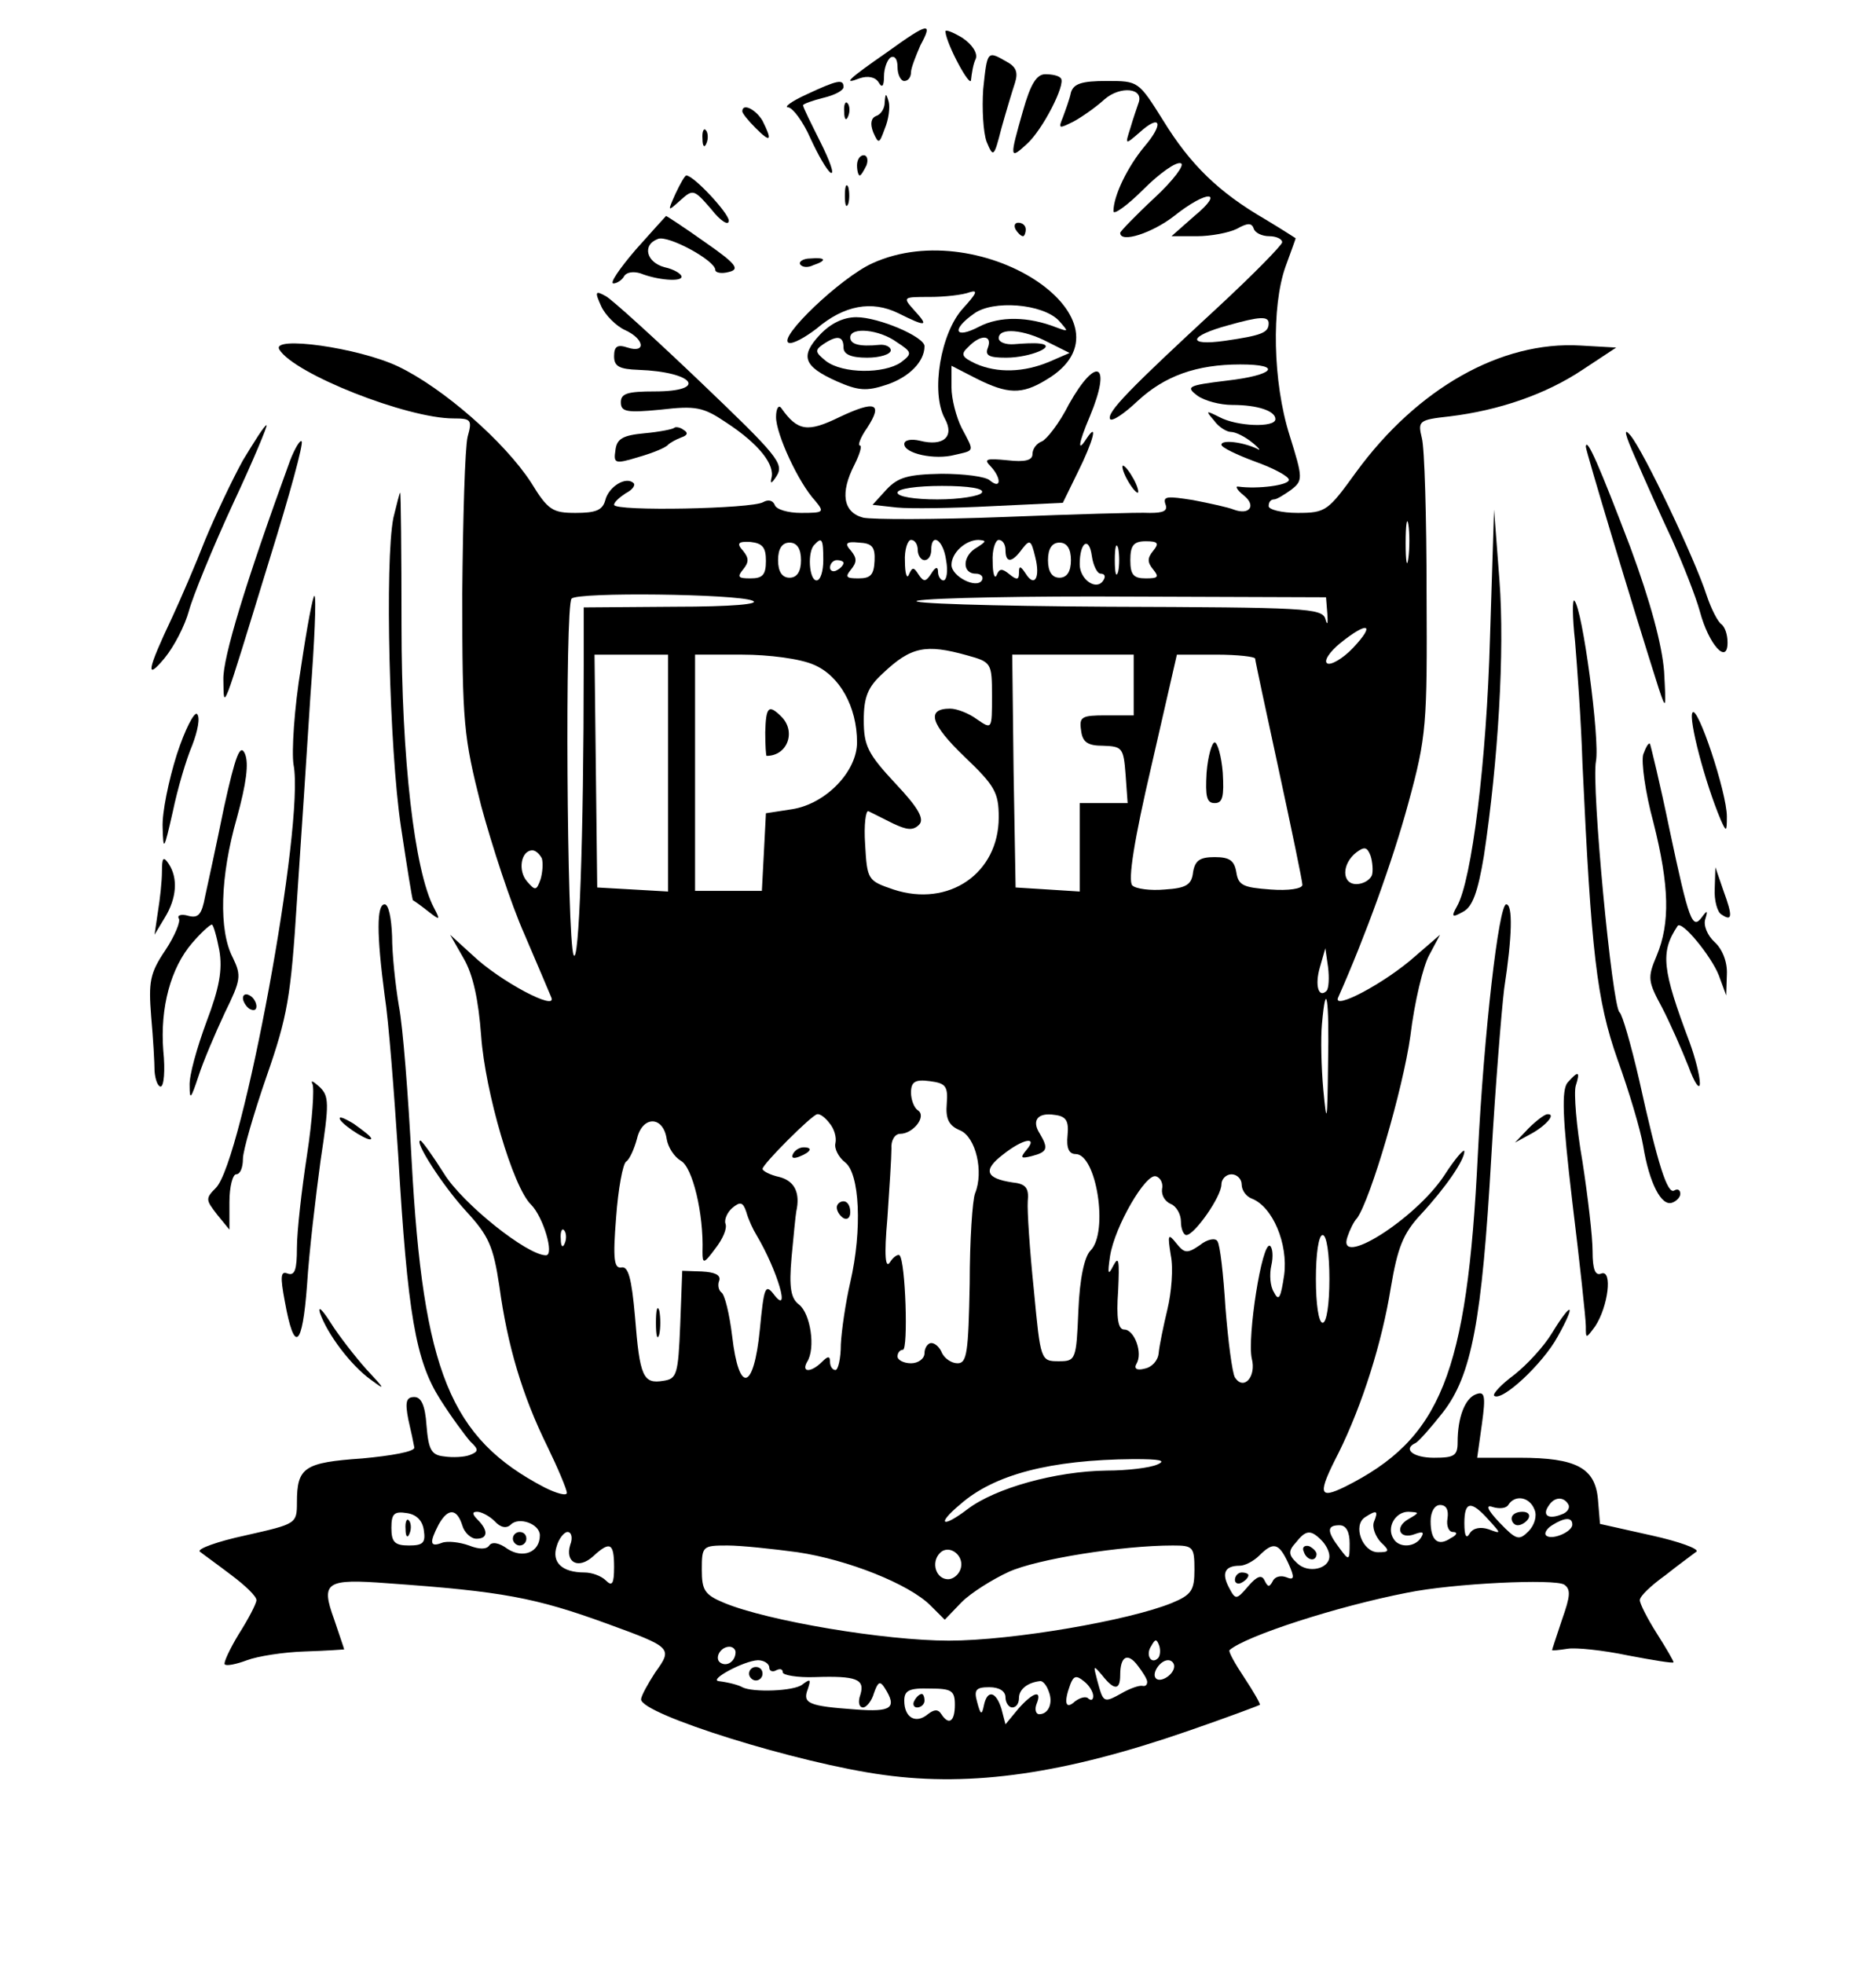 <?xml version="1.0" standalone="no"?>
<!DOCTYPE svg PUBLIC "-//W3C//DTD SVG 20010904//EN"
 "http://www.w3.org/TR/2001/REC-SVG-20010904/DTD/svg10.dtd">
<svg version="1.0" xmlns="http://www.w3.org/2000/svg"
 width="278pt" height="291pt" viewBox="0 0 278 291"
 preserveAspectRatio="xMidYMid meet">

<g transform="translate(0,291) scale(0.1,-0.1)"
fill="#000000" stroke="none">
<path d="M1315 2833 c-59 -41 -67 -49 -41 -39 12 4 23 2 28 -6 5 -9 8 -6 8 9
0 12 5 25 10 28 6 3 10 -3 10 -14 0 -12 5 -21 10 -21 6 0 10 6 10 13 0 6 7 24
14 40 19 35 12 34 -49 -10z"/>
<path d="M1401 2863 c2 -20 38 -86 38 -71 1 9 3 23 7 31 3 8 -5 21 -20 31 -15
9 -26 13 -25 9z"/>
<path d="M1457 2778 c-2 -29 0 -64 5 -78 10 -24 11 -23 22 20 7 25 16 55 20
67 5 16 2 24 -13 32 -28 16 -28 16 -34 -41z"/>
<path d="M1516 2746 c-20 -70 -20 -73 5 -50 24 21 59 90 51 98 -3 4 -13 6 -23
6 -13 0 -22 -15 -33 -54z"/>
<path d="M1195 2770 c-22 -10 -34 -19 -27 -19 7 -1 22 -21 33 -46 11 -24 24
-47 30 -51 6 -3 -1 17 -15 45 -14 28 -26 52 -26 55 0 2 14 7 30 11 17 4 30 11
30 16 0 12 -8 11 -55 -11z"/>
<path d="M1587 2773 c-2 -10 -8 -26 -12 -37 -7 -17 -6 -17 16 -6 13 7 34 22
46 33 23 20 59 17 50 -6 -2 -6 -8 -23 -12 -37 -8 -25 -8 -25 14 -6 31 28 36
13 7 -21 -25 -30 -46 -73 -46 -96 0 -6 20 8 44 32 24 24 49 42 56 39 6 -2 -11
-25 -39 -51 -28 -26 -51 -50 -51 -52 0 -16 48 0 80 25 49 39 76 38 30 0 l-34
-30 38 0 c20 0 47 5 59 11 16 9 22 9 25 0 2 -6 12 -11 23 -11 10 0 19 -4 19
-9 0 -4 -43 -48 -96 -97 -131 -121 -164 -155 -159 -165 3 -4 21 8 41 27 40 37
87 54 152 54 64 0 50 -16 -20 -24 -58 -7 -61 -9 -44 -22 11 -8 34 -14 52 -14
38 0 64 -9 64 -21 0 -13 -57 -11 -83 3 -20 10 -21 10 -8 -5 7 -10 19 -17 25
-17 7 0 21 -7 32 -16 10 -8 13 -13 7 -9 -21 10 -53 14 -53 6 0 -4 23 -15 50
-25 28 -10 50 -22 50 -27 0 -8 -46 -14 -75 -10 -5 1 -2 -5 8 -13 19 -15 9 -30
-15 -21 -7 3 -34 9 -60 14 -38 6 -45 6 -41 -6 4 -10 -3 -13 -23 -13 -16 1
-113 -2 -215 -6 -102 -4 -197 -4 -210 -1 -30 8 -34 37 -13 78 8 16 12 29 8 29
-3 0 1 12 11 26 24 37 12 41 -41 16 -47 -23 -62 -21 -86 13 -4 6 -8 0 -8 -13
0 -25 33 -97 58 -124 14 -17 13 -18 -21 -18 -19 0 -37 5 -39 12 -3 7 -10 8
-17 4 -16 -10 -221 -14 -221 -4 0 4 8 11 17 17 10 5 15 12 12 15 -11 11 -37
-5 -42 -25 -4 -15 -14 -19 -44 -19 -34 0 -41 4 -66 45 -39 60 -130 140 -197
172 -59 28 -189 46 -176 25 22 -36 189 -102 258 -102 26 0 28 -2 21 -27 -4
-16 -7 -120 -8 -233 0 -193 2 -211 28 -314 16 -59 44 -145 64 -190 19 -44 37
-87 40 -94 9 -21 -76 24 -116 62 l-34 31 20 -35 c14 -24 22 -61 26 -115 6 -83
47 -224 74 -250 18 -18 35 -75 22 -75 -28 0 -124 77 -151 121 -17 27 -33 49
-35 49 -10 0 33 -67 68 -105 33 -36 40 -51 49 -111 12 -88 34 -162 71 -237 16
-33 29 -64 29 -69 0 -5 -15 -1 -33 8 -140 73 -180 172 -197 484 -5 96 -13 200
-19 230 -5 30 -10 76 -10 103 -1 26 -5 47 -11 47 -12 0 -12 -44 0 -135 6 -38
14 -144 20 -235 14 -238 26 -306 62 -363 17 -27 38 -55 45 -63 13 -12 12 -15
-1 -20 -8 -3 -25 -4 -38 -2 -19 2 -23 10 -26 46 -2 30 -8 42 -18 42 -12 0 -14
-7 -9 -33 4 -17 8 -36 9 -42 0 -6 -34 -12 -77 -16 -86 -6 -97 -13 -97 -65 0
-32 -1 -32 -76 -49 -42 -9 -72 -20 -68 -24 5 -4 26 -19 47 -35 20 -15 37 -31
37 -37 0 -5 -12 -28 -26 -50 -14 -23 -23 -43 -21 -45 2 -3 17 0 33 6 16 6 54
12 86 13 32 1 58 3 58 3 0 1 -7 21 -15 45 -20 55 -12 60 80 53 169 -12 218
-21 325 -60 96 -35 97 -36 71 -72 -11 -17 -21 -35 -21 -40 0 -22 233 -95 360
-112 131 -18 268 2 450 65 58 20 106 38 107 39 1 1 -9 19 -23 40 -14 21 -24
39 -22 41 24 21 160 65 263 85 68 14 219 21 233 12 10 -7 9 -17 -3 -51 -8 -24
-15 -45 -15 -46 0 -1 10 0 23 2 12 2 52 -2 90 -10 37 -7 67 -12 67 -10 0 2
-11 21 -25 43 -14 22 -25 44 -25 49 0 6 17 22 38 37 20 16 41 31 46 35 4 4
-26 15 -67 24 l-76 17 -3 36 c-4 47 -32 62 -116 62 l-63 0 7 50 c6 43 4 49 -9
44 -16 -6 -27 -34 -27 -71 0 -20 -5 -23 -35 -23 -31 0 -47 13 -27 22 4 2 22
22 40 45 43 55 58 136 72 380 6 103 15 215 19 248 12 78 13 125 3 125 -11 0
-33 -190 -42 -370 -16 -327 -55 -422 -197 -493 -39 -19 -41 -11 -9 51 35 71
64 163 77 244 10 59 18 80 44 108 38 41 65 81 65 94 0 5 -14 -11 -30 -36 -43
-65 -161 -139 -143 -90 3 9 9 22 14 27 20 28 68 191 79 270 6 50 19 104 28
120 l16 30 -37 -32 c-45 -40 -123 -81 -114 -61 40 90 81 203 104 288 27 99 28
116 27 310 0 113 -3 217 -7 231 -6 25 -5 27 41 32 74 9 143 33 197 69 l50 33
-53 3 c-118 7 -242 -64 -332 -187 -42 -58 -45 -61 -87 -61 -24 0 -43 5 -43 10
0 6 3 10 8 10 4 0 15 7 25 14 18 14 18 17 -2 81 -25 79 -27 191 -6 250 8 22
15 41 15 42 0 0 -20 13 -45 28 -69 40 -111 81 -151 146 -37 59 -37 59 -84 59
-37 0 -49 -4 -53 -17z m293 -342 c0 -14 -10 -18 -65 -26 -57 -8 -54 7 5 23 46
13 60 14 60 3z m207 -348 c-2 -16 -4 -5 -4 22 0 28 2 40 4 28 2 -13 2 -35 0
-50z m-952 -4 c0 -21 -5 -26 -23 -26 -18 0 -20 2 -11 13 9 11 9 17 0 28 -10
11 -7 14 11 13 18 -2 23 -8 23 -28z m52 1 c0 -17 -6 -26 -17 -26 -11 0 -17 9
-17 26 0 17 6 26 17 26 11 0 17 -9 17 -26z m33 0 c0 -16 -4 -30 -10 -30 -11 0
-14 43 -3 53 11 12 13 8 13 -23z m76 -1 c-1 -21 -6 -26 -24 -26 -18 0 -20 2
-11 13 9 11 9 17 0 28 -10 11 -7 14 12 12 19 -1 24 -6 23 -27z m64 16 c0 -8 5
-15 10 -15 6 0 10 7 10 15 0 27 18 15 22 -15 3 -16 1 -30 -4 -30 -4 0 -8 6 -8
13 0 8 -4 7 -10 -3 -8 -12 -11 -13 -19 -1 -7 11 -9 11 -14 0 -3 -8 -6 1 -6 19
-1 17 4 32 9 32 6 0 10 -7 10 -15z m88 4 c-22 -12 -23 -39 -2 -39 8 0 12 -5 9
-10 -8 -13 -45 6 -45 23 0 18 21 37 40 37 12 -1 12 -2 -2 -11z m42 -4 c0 -20
10 -19 25 2 11 14 13 13 19 -12 8 -31 -1 -46 -14 -25 -8 12 -10 12 -10 1 0
-10 -3 -11 -14 -2 -11 9 -15 9 -19 -1 -3 -7 -6 2 -6 20 -1 17 4 32 9 32 6 0
10 -7 10 -15z m97 -15 c0 -17 -6 -26 -17 -26 -11 0 -17 9 -17 26 0 17 6 26 17
26 11 0 17 -9 17 -26z m44 -20 c6 0 8 -4 4 -10 -10 -16 -35 1 -35 24 0 33 14
42 18 12 2 -14 8 -26 13 -26z m26 3 c-3 -10 -5 -2 -5 17 0 19 2 27 5 18 2 -10
2 -26 0 -35z m52 31 c-9 -11 -9 -17 0 -28 9 -11 7 -13 -11 -13 -18 0 -23 5
-23 27 0 22 5 28 23 28 18 0 20 -3 11 -14z m-459 -18 c0 -3 -4 -8 -10 -11 -5
-3 -10 -1 -10 4 0 6 5 11 10 11 6 0 10 -2 10 -4z m-135 -56 c13 -5 -30 -9
-115 -9 l-135 -1 0 -87 c0 -255 -7 -446 -15 -428 -10 23 -13 518 -3 528 9 10
244 7 268 -3z m852 -20 c1 -14 0 -18 -3 -7 -5 16 -30 17 -322 18 -174 1 -301
5 -282 9 19 4 163 7 320 6 l285 -1 2 -25z m38 -50 c-15 -16 -33 -26 -38 -23
-6 3 3 17 19 30 41 33 53 29 19 -7z m-572 -11 c36 -10 37 -11 37 -60 0 -50 0
-50 -22 -35 -12 9 -30 16 -40 16 -36 0 -29 -23 21 -71 45 -43 51 -53 51 -90 0
-83 -74 -134 -156 -107 -38 13 -39 14 -42 67 -2 29 1 51 5 49 4 -2 20 -10 36
-18 21 -10 30 -11 39 -2 8 8 0 24 -35 61 -41 44 -47 56 -47 94 0 34 6 49 28
69 42 40 64 44 125 27z m-443 -175 l0 -175 -52 3 -53 3 -2 173 -2 172 55 0 54
0 0 -176z m216 161 c38 -16 64 -62 64 -115 0 -43 -46 -91 -96 -99 l-39 -6 -3
-58 -3 -57 -49 0 -50 0 0 175 0 175 70 0 c39 0 86 -6 106 -15z m474 -30 l0
-45 -41 0 c-36 0 -40 -2 -37 -22 2 -18 10 -23 33 -23 28 -1 30 -3 33 -43 l3
-42 -35 0 -36 0 0 -66 0 -65 -47 3 -48 3 -3 173 -2 172 90 0 90 0 0 -45z m180
39 c0 -3 16 -77 35 -165 19 -88 35 -165 35 -170 0 -6 -21 -9 -47 -7 -41 3 -48
6 -51 26 -3 17 -10 22 -32 22 -22 0 -29 -5 -32 -22 -2 -19 -10 -24 -42 -26
-21 -2 -43 1 -48 6 -7 7 3 69 28 176 l38 166 58 0 c32 0 58 -3 58 -6z m173
-321 c-3 -7 -13 -13 -23 -13 -22 0 -22 30 0 47 12 9 16 8 21 -5 3 -9 4 -23 2
-29z m-1230 25 c2 -7 1 -21 -2 -31 -6 -17 -8 -17 -20 -3 -14 16 -9 46 8 46 5
0 11 -6 14 -12z m1163 -196 c-12 -12 -18 8 -10 35 l8 28 4 -28 c2 -16 1 -31
-2 -35z m2 -109 c-1 -87 -2 -91 -7 -38 -3 33 -4 77 -2 98 6 68 11 38 9 -60z
m-565 -58 c-2 -23 3 -33 20 -40 23 -10 35 -61 22 -93 -4 -10 -8 -70 -8 -134
-2 -102 -4 -118 -18 -118 -9 0 -19 7 -23 15 -3 8 -10 15 -16 15 -5 0 -10 -7
-10 -15 0 -8 -9 -15 -20 -15 -11 0 -20 5 -20 10 0 6 4 10 8 10 8 0 4 131 -5
140 -2 2 -9 -2 -14 -10 -7 -11 -9 9 -4 65 3 44 6 90 6 103 -1 12 5 22 13 22
19 0 40 26 26 35 -5 3 -10 15 -10 26 0 16 6 20 28 17 23 -3 27 -7 25 -33z
m-174 -29 c7 -8 11 -21 9 -30 -2 -8 5 -21 14 -28 22 -16 26 -100 8 -178 -7
-30 -13 -72 -14 -92 0 -21 -4 -38 -8 -38 -4 0 -8 5 -8 12 0 9 -3 9 -12 0 -16
-16 -31 -16 -22 0 13 20 5 72 -12 85 -12 9 -15 25 -11 70 3 32 6 63 7 68 6 27
-2 45 -25 51 -14 3 -25 9 -25 12 0 7 73 80 81 81 4 1 12 -5 18 -13z m353 -18
c-2 -19 2 -28 12 -28 31 0 49 -116 22 -143 -9 -9 -16 -41 -18 -89 -3 -73 -4
-75 -29 -75 -27 0 -27 1 -37 106 -6 58 -10 117 -9 131 2 20 -3 26 -23 28 -39
6 -44 18 -14 41 30 24 53 28 35 7 -10 -12 -8 -13 8 -9 23 6 25 11 12 33 -13
20 -3 32 22 28 17 -2 21 -9 19 -30z m-594 -6 c2 -12 11 -26 21 -32 17 -9 34
-78 32 -135 0 -18 2 -18 19 5 11 14 18 30 15 37 -2 6 3 17 10 23 12 10 16 9
21 -6 3 -11 10 -26 15 -34 31 -52 52 -123 25 -87 -12 15 -14 9 -20 -53 -9 -91
-31 -96 -41 -10 -4 33 -11 62 -16 65 -4 3 -6 11 -3 18 2 8 -7 12 -26 13 l-29
1 -3 -80 c-3 -74 -5 -80 -25 -83 -30 -5 -35 6 -42 95 -5 57 -10 75 -20 73 -11
-2 -13 12 -8 74 3 42 10 80 15 83 5 3 12 19 16 34 8 34 39 34 44 -1z m734 -74
c-1 -9 4 -18 13 -22 8 -3 15 -15 15 -26 0 -11 4 -20 8 -20 12 0 52 57 52 75 0
8 7 15 15 15 8 0 15 -7 15 -15 0 -9 7 -18 15 -21 31 -12 54 -67 48 -113 -5
-34 -8 -40 -15 -26 -6 9 -7 27 -4 40 3 13 2 26 -2 29 -12 7 -34 -136 -27 -167
7 -27 -12 -48 -25 -28 -4 7 -10 53 -14 103 -3 49 -8 94 -12 99 -3 5 -15 3 -26
-6 -19 -13 -23 -12 -35 3 -12 15 -13 13 -8 -18 4 -19 1 -55 -5 -80 -6 -25 -12
-54 -13 -65 -1 -11 -10 -21 -21 -23 -11 -3 -16 0 -12 7 10 16 -3 51 -18 51 -9
0 -12 16 -9 58 2 44 1 52 -7 37 -8 -16 -9 -13 -5 14 7 44 53 123 68 118 7 -2
11 -11 9 -19z m-885 -80 c-3 -8 -6 -5 -6 6 -1 11 2 17 5 13 3 -3 4 -12 1 -19z
m1133 -53 c0 -37 -4 -65 -10 -65 -6 0 -10 28 -10 65 0 37 4 65 10 65 6 0 10
-28 10 -65z m-255 -275 c-11 -5 -45 -9 -75 -9 -76 -1 -165 -26 -206 -57 -38
-29 -47 -23 -11 7 50 44 133 66 257 67 39 0 49 -2 35 -8z m559 -67 c4 -9 0
-23 -9 -32 -14 -14 -18 -13 -43 13 -18 19 -21 27 -10 23 10 -3 20 -2 23 3 10
16 32 12 39 -7z m50 8 c3 -5 -1 -12 -10 -15 -20 -8 -29 -1 -19 13 8 13 22 14
29 2z m-179 -21 c-2 -11 2 -20 8 -20 7 0 7 -4 -3 -9 -19 -13 -30 -4 -30 25 0
14 6 24 14 24 9 0 13 -7 11 -20z m61 -2 c19 -21 19 -21 0 -14 -12 4 -23 2 -28
-6 -5 -9 -8 -4 -8 15 0 33 10 34 36 5z m-1578 -15 c3 -19 -1 -23 -22 -23 -21
0 -26 5 -26 26 0 21 4 25 23 22 14 -2 23 -11 25 -25z m57 7 c3 -11 13 -20 21
-20 17 0 18 12 2 28 -8 8 -9 12 -1 12 6 0 18 -6 26 -14 9 -10 18 -11 24 -5 12
12 43 1 43 -16 0 -25 -25 -35 -48 -20 -12 9 -23 11 -27 5 -4 -6 -15 -6 -30 0
-14 5 -32 7 -40 4 -18 -7 -19 0 -5 27 14 25 27 24 35 -1z m1351 5 c-3 -8 2
-21 10 -30 14 -13 13 -15 -4 -15 -23 0 -38 40 -19 52 17 11 20 10 13 -7z m51
4 c-21 -12 -13 -31 10 -22 11 4 14 3 9 -5 -9 -15 -33 -16 -41 -2 -11 17 3 40
22 40 17 -1 17 -1 0 -11z m243 -8 c0 -11 -31 -24 -39 -16 -3 3 1 10 9 15 19
12 30 12 30 1z m-330 -28 c0 -26 -1 -26 -15 -7 -19 25 -19 34 0 34 10 0 15
-10 15 -27z m-1155 -2 c-8 -26 12 -37 34 -17 25 23 31 20 31 -16 0 -25 -3 -29
-12 -20 -7 7 -21 12 -32 12 -33 0 -49 15 -41 39 3 11 11 21 16 21 6 0 8 -9 4
-19z m1113 7 c7 -7 12 -17 12 -24 0 -19 -32 -26 -48 -10 -13 12 -13 18 -2 30
15 19 22 20 38 4z m-776 -18 c74 -11 165 -47 197 -79 l21 -21 25 26 c14 14 46
34 70 45 42 19 168 39 243 39 30 0 32 -2 32 -36 0 -30 -4 -37 -33 -49 -63 -26
-237 -56 -331 -56 -94 0 -268 29 -333 56 -29 12 -33 19 -33 49 0 35 1 36 38
36 20 0 67 -5 104 -10z m241 -26 c-3 -8 -11 -14 -18 -14 -18 0 -26 25 -12 39
14 14 38 -5 30 -25z m486 10 c10 -22 9 -26 -3 -21 -8 3 -17 1 -20 -6 -5 -9 -7
-9 -12 1 -4 9 -11 7 -24 -8 -18 -21 -19 -21 -29 -2 -11 21 -6 32 16 32 8 0 21
7 29 15 21 21 29 19 43 -11z m-193 -141 c-10 -10 -19 5 -10 18 6 11 8 11 12 0
2 -7 1 -15 -2 -18z m-626 9 c0 -13 -12 -22 -22 -16 -10 6 -1 24 13 24 5 0 9
-4 9 -8z m610 -44 c0 -5 -3 -7 -7 -6 -5 1 -19 -4 -31 -11 -27 -15 -27 -14 -36
19 -6 23 -6 23 7 8 18 -23 27 -23 27 0 0 28 11 34 26 14 7 -9 14 -20 14 -24z
m-560 21 c0 -5 5 -7 10 -4 6 3 10 2 10 -3 0 -4 21 -8 48 -7 61 2 74 -3 67 -26
-4 -11 -2 -19 4 -19 5 0 13 10 16 21 6 17 9 19 16 8 19 -30 10 -36 -43 -32
-70 5 -79 9 -71 30 5 15 4 16 -8 7 -12 -10 -74 -12 -89 -4 -5 3 -19 7 -35 9
-15 2 37 30 58 31 9 0 17 -5 17 -11z m600 2 c0 -12 -20 -25 -27 -18 -7 7 6 27
18 27 5 0 9 -4 9 -9z m-120 -44 c0 -6 -3 -7 -7 -4 -3 4 -12 2 -20 -4 -14 -13
-17 -2 -7 25 5 13 9 14 20 5 8 -6 14 -16 14 -22z m-66 7 c7 -17 0 -34 -14 -34
-5 0 -7 7 -4 15 9 22 -5 18 -27 -7 l-19 -23 -6 23 c-8 26 -21 29 -26 5 -3 -15
-5 -14 -10 5 -5 18 -2 22 18 22 15 0 24 -6 24 -15 0 -8 5 -15 10 -15 6 0 10 6
10 14 0 13 13 23 31 25 4 1 10 -6 13 -15z m-139 -20 c0 -25 -9 -31 -20 -14 -5
8 -11 7 -20 0 -18 -15 -35 -5 -35 20 0 15 7 19 38 18 32 0 37 -3 37 -24z"/>
<path d="M1134 1825 c0 -19 1 -35 2 -35 31 0 44 36 22 58 -19 19 -23 15 -24
-23z"/>
<path d="M1788 1765 c-2 -35 0 -45 12 -45 12 0 14 10 12 45 -2 25 -8 45 -12
45 -4 0 -10 -20 -12 -45z"/>
<path d="M1175 1200 c-3 -6 1 -7 9 -4 18 7 21 14 7 14 -6 0 -13 -4 -16 -10z"/>
<path d="M1240 1121 c0 -6 5 -13 10 -16 6 -3 10 1 10 9 0 9 -4 16 -10 16 -5 0
-10 -4 -10 -9z"/>
<path d="M972 950 c0 -19 2 -27 5 -17 2 9 2 25 0 35 -3 9 -5 1 -5 -18z"/>
<path d="M2240 660 c0 -5 4 -10 9 -10 6 0 13 5 16 10 3 6 -1 10 -9 10 -9 0
-16 -4 -16 -10z"/>
<path d="M601 644 c0 -11 3 -14 6 -6 3 7 2 16 -1 19 -3 4 -6 -2 -5 -13z"/>
<path d="M760 630 c0 -5 5 -10 10 -10 6 0 10 5 10 10 0 6 -4 10 -10 10 -5 0
-10 -4 -10 -10z"/>
<path d="M1932 611 c4 -13 18 -16 19 -4 0 4 -5 9 -11 12 -7 2 -11 -2 -8 -8z"/>
<path d="M1830 569 c0 -5 5 -7 10 -4 6 3 10 8 10 11 0 2 -4 4 -10 4 -5 0 -10
-5 -10 -11z"/>
<path d="M1110 430 c0 -5 5 -10 10 -10 6 0 10 5 10 10 0 6 -4 10 -10 10 -5 0
-10 -4 -10 -10z"/>
<path d="M1355 390 c-3 -5 -1 -10 4 -10 6 0 11 5 11 10 0 6 -2 10 -4 10 -3 0
-8 -4 -11 -10z"/>
<path d="M1311 2758 c0 -9 -6 -18 -13 -20 -7 -3 -9 -11 -4 -24 8 -18 9 -17 17
5 6 14 8 32 6 40 -4 14 -5 13 -6 -1z"/>
<path d="M1251 2744 c0 -11 3 -14 6 -6 3 7 2 16 -1 19 -3 4 -6 -2 -5 -13z"/>
<path d="M1100 2745 c0 -3 9 -14 20 -25 22 -22 25 -19 10 11 -10 17 -30 27
-30 14z"/>
<path d="M1041 2704 c0 -11 3 -14 6 -6 3 7 2 16 -1 19 -3 4 -6 -2 -5 -13z"/>
<path d="M1270 2665 c0 -8 2 -15 4 -15 2 0 6 7 10 15 3 8 1 15 -4 15 -6 0 -10
-7 -10 -15z"/>
<path d="M1001 2623 c-12 -27 -12 -27 7 -10 19 17 20 17 46 -13 14 -18 26 -25
26 -17 0 11 -52 67 -63 67 -2 0 -9 -12 -16 -27z"/>
<path d="M1252 2620 c0 -14 2 -19 5 -12 2 6 2 18 0 25 -3 6 -5 1 -5 -13z"/>
<path d="M942 2540 c-24 -28 -39 -50 -33 -50 5 0 13 5 16 11 4 6 14 7 24 4 25
-10 61 -13 61 -5 0 4 -11 11 -25 14 -27 7 -34 33 -10 42 15 6 85 -32 85 -46 0
-4 9 -6 20 -3 17 4 11 12 -35 44 -31 22 -57 39 -58 39 -1 -1 -21 -23 -45 -50z"/>
<path d="M1505 2570 c3 -5 8 -10 11 -10 2 0 4 5 4 10 0 6 -5 10 -11 10 -5 0
-7 -4 -4 -10z"/>
<path d="M1293 2520 c-47 -21 -142 -112 -124 -118 6 -2 24 8 41 21 41 35 82
42 121 23 42 -21 46 -20 24 4 -18 20 -17 20 23 20 22 0 49 3 59 7 13 4 10 -2
-10 -24 -33 -36 -48 -124 -27 -163 15 -27 -2 -42 -37 -33 -13 3 -23 1 -23 -5
0 -14 45 -24 75 -16 30 7 29 4 10 40 -8 16 -15 43 -15 60 l0 32 37 -19 c46
-23 67 -24 103 -2 145 85 -94 247 -257 173z m276 -85 c15 -17 15 -17 -4 -10
-41 16 -83 17 -114 1 -36 -19 -42 -5 -8 19 28 21 102 15 126 -10z m-16 -32
l32 -16 -30 -13 c-38 -16 -77 -17 -109 -3 -21 10 -23 14 -11 25 18 19 36 18
29 -1 -5 -12 2 -15 27 -15 36 0 78 18 49 21 -8 1 -25 0 -37 -1 -13 -1 -23 3
-23 9 0 16 37 13 73 -6z"/>
<path d="M1186 2518 c3 -4 11 -5 19 -1 21 7 19 12 -4 10 -11 0 -18 -5 -15 -9z"/>
<path d="M891 2456 c6 -13 22 -29 35 -35 29 -13 32 -35 4 -26 -15 5 -20 2 -20
-13 0 -15 8 -19 36 -20 83 -3 104 -32 24 -32 -40 0 -50 -3 -50 -16 0 -14 8
-16 59 -11 52 6 63 4 97 -19 49 -32 73 -63 67 -83 -2 -9 1 -7 8 4 11 18 1 30
-112 138 -68 65 -132 123 -141 128 -16 9 -17 7 -7 -15z"/>
<path d="M1215 2414 c-30 -32 -24 -47 25 -69 32 -14 44 -15 74 -5 33 11 56 34
56 57 0 14 -68 43 -101 43 -19 0 -38 -9 -54 -26z m114 -11 c23 -15 23 -17 6
-30 -25 -17 -86 -17 -111 2 -16 13 -17 16 -4 25 21 14 30 12 30 -5 0 -10 11
-15 35 -15 19 0 35 5 35 11 0 5 -8 9 -17 8 -30 -3 -43 1 -43 11 0 16 43 12 69
-7z"/>
<path d="M1584 2311 c-14 -28 -33 -52 -40 -55 -8 -3 -14 -11 -14 -19 0 -9 -11
-12 -37 -9 -31 3 -36 2 -25 -9 16 -17 16 -35 -1 -21 -6 6 -39 10 -72 10 -49
-1 -64 -5 -81 -23 l-21 -23 36 -4 c20 -2 83 -1 141 2 l105 5 22 45 c23 46 31
77 13 50 -14 -22 -12 -7 5 33 33 79 10 91 -31 18z m-129 -131 c-3 -5 -33 -10
-66 -10 -33 0 -59 4 -59 10 0 6 29 10 66 10 41 0 63 -4 59 -10z"/>
<path d="M360 2228 c-16 -29 -41 -82 -56 -118 -14 -36 -36 -87 -49 -115 -37
-78 -40 -95 -11 -60 14 17 30 48 36 70 6 22 35 93 65 158 30 64 52 117 50 117
-3 0 -18 -24 -35 -52z"/>
<path d="M999 2276 c-2 -2 -22 -6 -44 -8 -32 -3 -41 -8 -43 -25 -3 -20 -1 -21
35 -10 21 6 40 14 43 18 3 3 12 8 20 11 9 3 10 7 3 11 -5 4 -12 5 -14 3z"/>
<path d="M2424 2230 c13 -30 37 -84 54 -120 16 -36 35 -84 41 -106 13 -49 41
-80 41 -46 0 12 -4 23 -9 27 -5 3 -15 22 -22 43 -17 53 -93 213 -113 237 -11
13 -8 1 8 -35z"/>
<path d="M430 2228 c-66 -181 -100 -293 -99 -325 1 -45 -4 -58 69 180 29 93
50 170 47 173 -2 3 -10 -10 -17 -28z"/>
<path d="M2350 2248 c0 -6 71 -242 108 -358 11 -33 11 -31 8 25 -3 39 -20 103
-50 184 -45 118 -65 165 -66 149z"/>
<path d="M1670 2200 c6 -11 13 -20 16 -20 2 0 0 9 -6 20 -6 11 -13 20 -16 20
-2 0 0 -9 6 -20z"/>
<path d="M583 2143 c-13 -65 -6 -343 11 -457 9 -60 17 -110 18 -110 2 -1 12
-8 22 -16 18 -14 19 -14 9 5 -29 55 -48 222 -48 418 0 108 -1 197 -2 197 -1 0
-5 -17 -10 -37z"/>
<path d="M2208 1965 c-5 -182 -27 -360 -49 -398 -9 -16 -7 -17 9 -8 14 7 22
29 31 83 21 140 31 303 23 408 l-8 105 -6 -190z"/>
<path d="M446 1921 c-10 -60 -14 -125 -11 -144 17 -87 -76 -588 -115 -627 -16
-16 -15 -18 2 -40 l18 -22 0 41 c0 23 5 41 10 41 6 0 10 10 10 23 0 12 16 67
35 122 31 89 36 117 45 260 6 88 15 225 20 304 6 79 9 146 6 148 -2 2 -11 -45
-20 -106z"/>
<path d="M2334 1960 c3 -36 9 -117 11 -181 13 -280 21 -351 52 -439 17 -47 34
-104 38 -128 9 -55 27 -90 43 -84 6 2 12 8 12 13 0 6 -4 8 -9 5 -10 -6 -24 37
-52 164 -12 52 -25 97 -29 100 -11 8 -42 336 -35 372 6 32 -20 227 -32 238 -3
3 -3 -24 1 -60z"/>
<path d="M262 1792 c-12 -38 -22 -86 -21 -108 1 -36 2 -34 15 23 7 34 20 78
29 99 8 21 12 41 7 46 -4 4 -18 -23 -30 -60z"/>
<path d="M2508 1854 c-6 -9 18 -102 42 -159 8 -18 9 -18 9 5 0 36 -44 167 -51
154z"/>
<path d="M332 1714 c-11 -54 -24 -114 -28 -132 -5 -27 -10 -33 -25 -29 -10 3
-17 1 -14 -4 3 -4 -6 -26 -20 -47 -23 -34 -25 -47 -21 -98 3 -33 5 -69 5 -81
1 -13 5 -23 9 -23 5 0 7 24 4 53 -5 64 11 123 43 160 13 15 26 27 29 27 2 0 7
-17 11 -38 5 -29 0 -56 -19 -106 -14 -38 -26 -80 -25 -95 0 -22 2 -19 13 14 7
22 25 64 39 94 24 49 25 55 12 82 -21 40 -19 120 6 207 14 51 18 81 12 95 -7
16 -14 -2 -31 -79z"/>
<path d="M2435 1792 c-3 -11 3 -56 15 -100 24 -95 25 -150 5 -198 -14 -33 -13
-38 8 -77 12 -23 29 -62 39 -87 9 -25 17 -36 17 -25 0 11 -7 38 -15 60 -41
109 -44 134 -18 173 6 9 50 -45 61 -73 l11 -30 1 31 c1 19 -7 38 -18 48 -11
10 -17 25 -14 34 4 13 3 14 -5 3 -14 -19 -19 -7 -48 130 -14 68 -28 125 -29
127 -2 2 -6 -5 -10 -16z"/>
<path d="M240 1619 c0 -15 -3 -42 -6 -60 l-5 -34 15 25 c18 29 20 59 6 80 -8
12 -10 9 -10 -11z"/>
<path d="M2541 1593 c-1 -17 4 -35 10 -38 16 -11 17 -3 3 35 l-12 35 -1 -32z"/>
<path d="M360 1431 c0 -5 5 -13 10 -16 6 -3 10 -2 10 4 0 5 -4 13 -10 16 -5 3
-10 2 -10 -4z"/>
<path d="M2323 1306 c-9 -11 -8 -50 7 -177 11 -90 20 -173 20 -184 0 -19 0
-19 14 0 19 29 26 84 9 78 -9 -4 -13 6 -13 33 0 22 -7 81 -15 133 -9 51 -13
102 -10 112 7 22 4 23 -12 5z"/>
<path d="M463 1304 c3 -6 0 -53 -8 -105 -8 -52 -15 -114 -15 -138 0 -32 -3
-42 -14 -38 -10 4 -11 -4 -4 -41 14 -78 26 -70 33 24 3 49 13 132 20 184 13
86 13 96 -2 110 -9 8 -13 10 -10 4z"/>
<path d="M504 1251 c7 -11 46 -35 46 -28 0 3 -12 12 -26 22 -15 9 -23 12 -20
6z"/>
<path d="M2265 1238 l-20 -21 22 12 c23 12 40 31 26 30 -4 0 -17 -10 -28 -21z"/>
<path d="M474 965 c11 -32 46 -78 75 -99 23 -17 22 -15 -6 15 -17 19 -41 50
-53 69 -12 19 -19 26 -16 15z"/>
<path d="M2300 935 c-12 -20 -37 -47 -56 -62 -19 -14 -32 -28 -30 -31 11 -10
72 47 94 87 28 50 22 55 -8 6z"/>
</g>
</svg>

